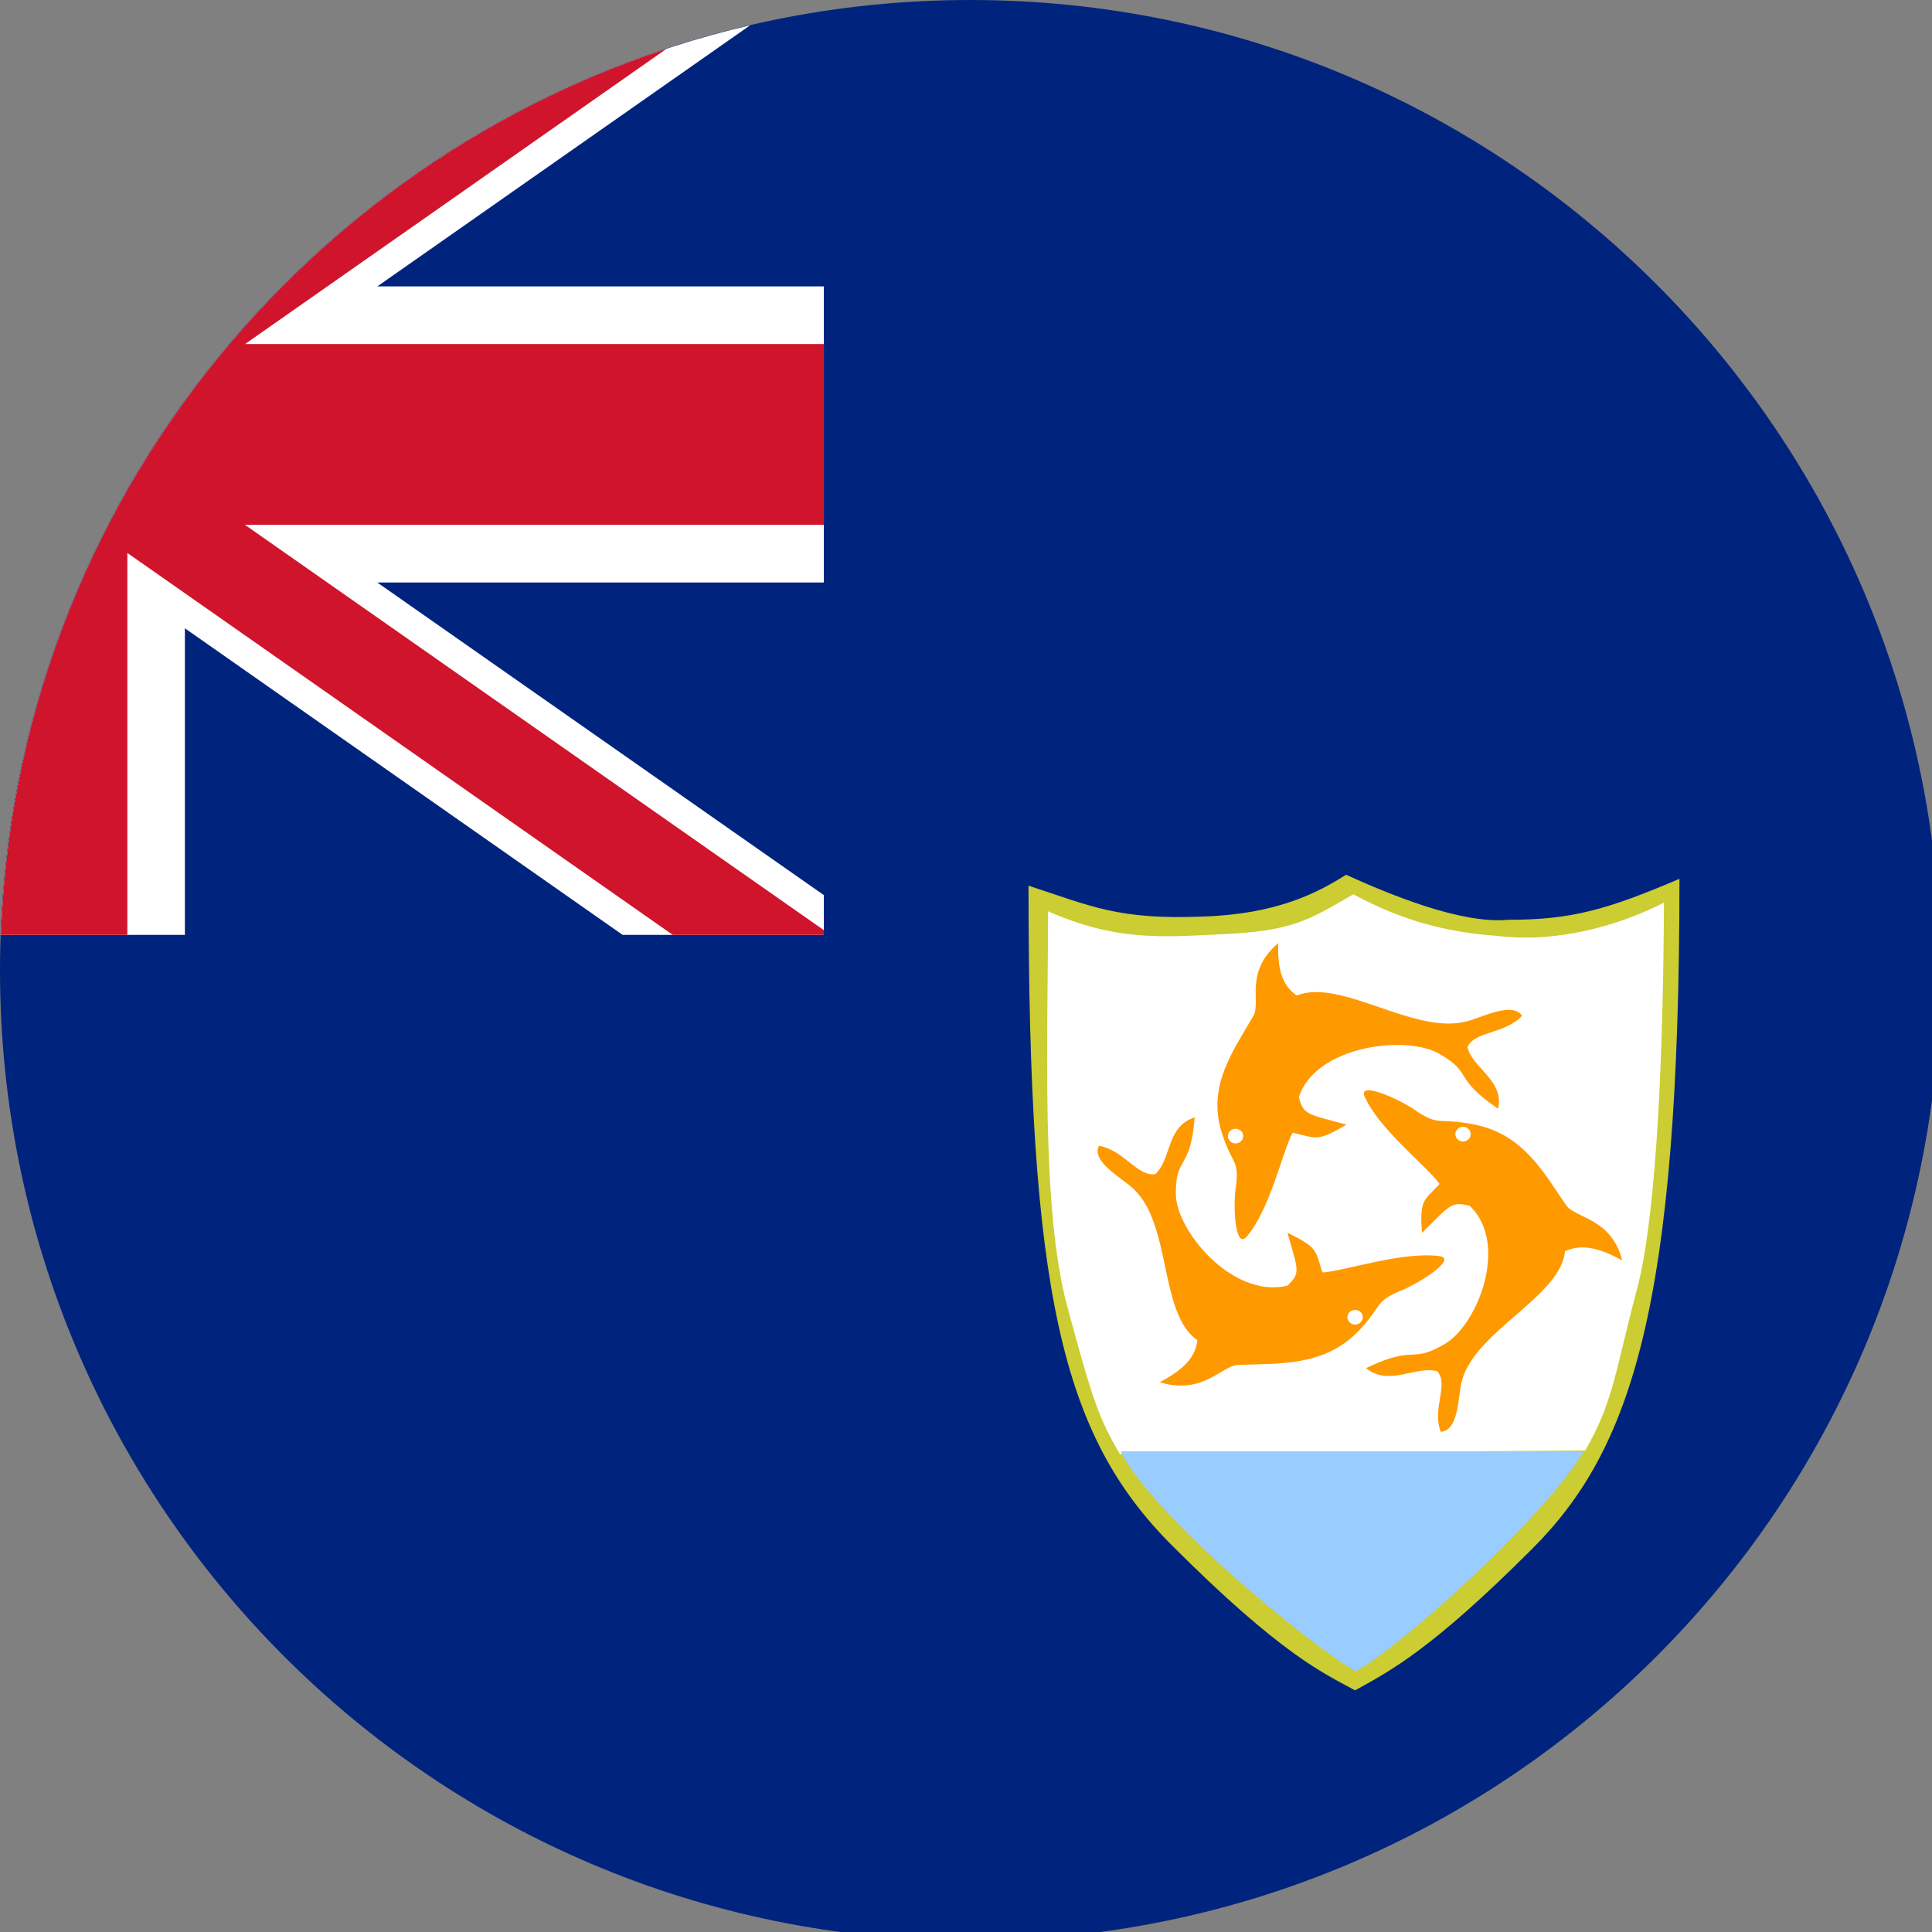 <?xml version="1.0" encoding="UTF-8"?>
<!-- Created by grConvert v0.1-0 -->
<svg xmlns="http://www.w3.org/2000/svg" xmlns:xlink="http://www.w3.org/1999/xlink" width="56pt" height="56pt" viewBox="0 0 56 56" version="1.1">
<rect x="0" y="0" width="56" height="56" fill="#808080" stroke="none"/>
<g id="surface24">
<path style=" stroke:none;fill-rule:nonzero;fill:rgb(0%,14.118%,49.02%);fill-opacity:1;" d="M 28.125 0 C 12.594 0 0 12.594 0 28.125 C 0 43.664 12.594 56.25 28.125 56.25 C 43.656 56.25 56.25 43.664 56.25 28.125 C 56.25 12.594 43.656 0 28.125 0 Z M 28.125 0 "/>
<path style=" stroke:none;fill-rule:nonzero;fill:rgb(100%,100%,100%);fill-opacity:1;" d="M 21.742 0.734 C 9.609 3.551 0.492 14.219 0.027 27.098 L 5.359 27.098 L 5.359 18.211 L 18.047 27.098 L 23.879 27.098 L 23.879 25.945 L 10.934 16.883 L 23.879 16.883 L 23.879 8.301 L 10.938 8.301 Z M 21.742 0.734 "/>
<path style=" stroke:none;fill-rule:nonzero;fill:rgb(81.176%,7.843%,16.863%);fill-opacity:1;" d="M 19.32 1.414 C 8.414 5.008 0.461 15.09 0.027 27.098 L 3.691 27.098 L 3.691 16.027 L 19.5 27.098 L 23.879 27.098 L 23.879 26.961 L 7.098 15.211 L 23.879 15.211 L 23.879 9.973 L 7.102 9.973 Z M 19.32 1.414 "/>
<path style=" stroke:none;fill-rule:nonzero;fill:rgb(80%,80%,20%);fill-opacity:1;" d="M 29.812 25.672 C 29.812 37.402 30.75 41.566 33.957 44.781 C 37.168 47.996 38.383 48.504 39.277 48.996 C 40.312 48.426 41.5 47.805 44.41 44.895 C 47.289 42.016 48.68 37.867 48.68 25.473 C 46.586 26.367 45.543 26.664 43.715 26.66 C 42.359 26.793 40.266 25.922 39.016 25.355 C 38.199 25.875 37.016 26.496 34.883 26.566 C 32.422 26.668 31.645 26.27 29.812 25.672 Z M 29.812 25.672 "/>
<path style=" stroke:none;fill-rule:nonzero;fill:rgb(100%,100%,100%);fill-opacity:1;" d="M 30.379 26.414 C 30.379 30.043 30.164 34.988 30.93 37.848 C 31.703 40.723 31.879 41.141 32.457 42.145 L 45.949 42.043 C 46.781 40.602 46.824 39.707 47.441 37.402 C 48.059 35.102 48.215 29.98 48.23 26.164 C 46.875 26.852 45.098 27.34 43.375 27.125 C 41.992 27.023 40.715 26.723 39.227 25.922 C 37.938 26.66 37.488 26.996 35.355 27.082 C 33.695 27.16 32.352 27.285 30.379 26.414 Z M 30.379 26.414 "/>
<path style=" stroke:none;fill-rule:nonzero;fill:rgb(60%,80%,100%);fill-opacity:1;" d="M 32.484 42.066 C 33.445 43.992 37.973 47.684 39.297 48.449 C 40.809 47.578 44.801 43.926 45.914 42.066 Z M 32.484 42.066 "/>
<path style=" stroke:none;fill-rule:nonzero;fill:rgb(100%,60%,0%);fill-opacity:1;" d="M 39.555 31.785 C 39.98 32.742 41.352 33.797 41.727 34.316 C 41.246 34.832 41.152 34.777 41.215 35.738 C 42.047 34.91 42.062 34.824 42.598 34.949 C 43.77 36.062 42.809 38.461 41.836 38.98 C 40.867 39.535 41.043 38.961 39.594 39.656 C 40.258 40.199 41.031 39.578 41.66 39.746 C 42.004 40.133 41.496 40.84 41.762 41.504 C 42.32 41.453 42.254 40.379 42.383 39.992 C 42.789 38.566 45.238 37.574 45.363 36.266 C 45.879 36.035 46.395 36.195 47.02 36.531 C 46.707 35.305 45.676 35.32 45.398 34.938 C 44.738 33.977 44.152 32.879 42.746 32.598 C 41.676 32.379 41.758 32.66 41.07 32.215 C 40.645 31.898 39.348 31.301 39.555 31.785 Z M 39.555 31.785 "/>
<path style=" stroke:none;fill-rule:nonzero;fill:rgb(100%,60%,0%);fill-opacity:1;" d="M 36.137 35.844 C 36.824 35.039 37.164 33.391 37.469 32.832 C 38.172 32.992 38.168 33.102 39.027 32.598 C 37.871 32.285 37.781 32.312 37.648 31.801 C 38.137 30.293 40.809 29.984 41.742 30.559 C 42.711 31.117 42.098 31.234 43.422 32.137 C 43.613 31.32 42.676 30.961 42.535 30.352 C 42.734 29.883 43.625 29.977 44.117 29.441 C 43.809 28.996 42.848 29.555 42.426 29.625 C 40.914 29.949 38.852 28.352 37.582 28.855 C 37.125 28.531 37.031 28.02 37.051 27.336 C 36.062 28.172 36.555 29.035 36.332 29.445 C 35.746 30.453 35.004 31.457 35.398 32.777 C 35.699 33.777 35.922 33.578 35.828 34.367 C 35.734 34.875 35.785 36.246 36.137 35.844 Z M 36.137 35.844 "/>
<path style=" stroke:none;fill-rule:nonzero;fill:rgb(100%,60%,0%);fill-opacity:1;" d="M 41.727 36.41 C 40.645 36.266 38.992 36.84 38.332 36.883 C 38.113 36.223 38.215 36.176 37.316 35.73 C 37.633 36.836 37.703 36.895 37.316 37.266 C 35.711 37.652 34.051 35.629 34.082 34.57 C 34.082 33.492 34.508 33.934 34.629 32.387 C 33.797 32.652 33.961 33.602 33.488 34.031 C 32.961 34.113 32.586 33.336 31.852 33.211 C 31.609 33.691 32.609 34.188 32.891 34.496 C 33.965 35.562 33.598 38.074 34.707 38.848 C 34.648 39.387 34.242 39.727 33.617 40.066 C 34.879 40.441 35.398 39.59 35.883 39.562 C 37.086 39.52 38.375 39.605 39.355 38.602 C 40.098 37.836 39.805 37.758 40.559 37.43 C 41.062 37.242 42.27 36.492 41.727 36.41 Z M 41.727 36.41 "/>
<path style=" stroke:none;fill-rule:nonzero;fill:rgb(100%,100%,100%);fill-opacity:1;" d="M 42.629 32.875 C 42.629 32.992 42.531 33.086 42.406 33.086 C 42.285 33.086 42.184 32.992 42.184 32.875 C 42.184 32.758 42.285 32.66 42.406 32.66 C 42.531 32.66 42.629 32.758 42.629 32.875 Z M 42.629 32.875 "/>
<path style=" stroke:none;fill-rule:nonzero;fill:rgb(100%,100%,100%);fill-opacity:1;" d="M 35.711 32.742 C 35.816 32.688 35.953 32.727 36.012 32.832 C 36.066 32.938 36.027 33.062 35.918 33.117 C 35.809 33.172 35.676 33.133 35.617 33.031 C 35.559 32.926 35.602 32.797 35.711 32.742 Z M 35.711 32.742 "/>
<path style=" stroke:none;fill-rule:nonzero;fill:rgb(100%,100%,100%);fill-opacity:1;" d="M 39.164 38.363 C 39.059 38.305 39.023 38.172 39.086 38.07 C 39.152 37.973 39.289 37.938 39.395 38 C 39.5 38.059 39.531 38.191 39.469 38.289 C 39.406 38.391 39.27 38.426 39.164 38.363 Z M 39.164 38.363 "/>
</g>
</svg>
